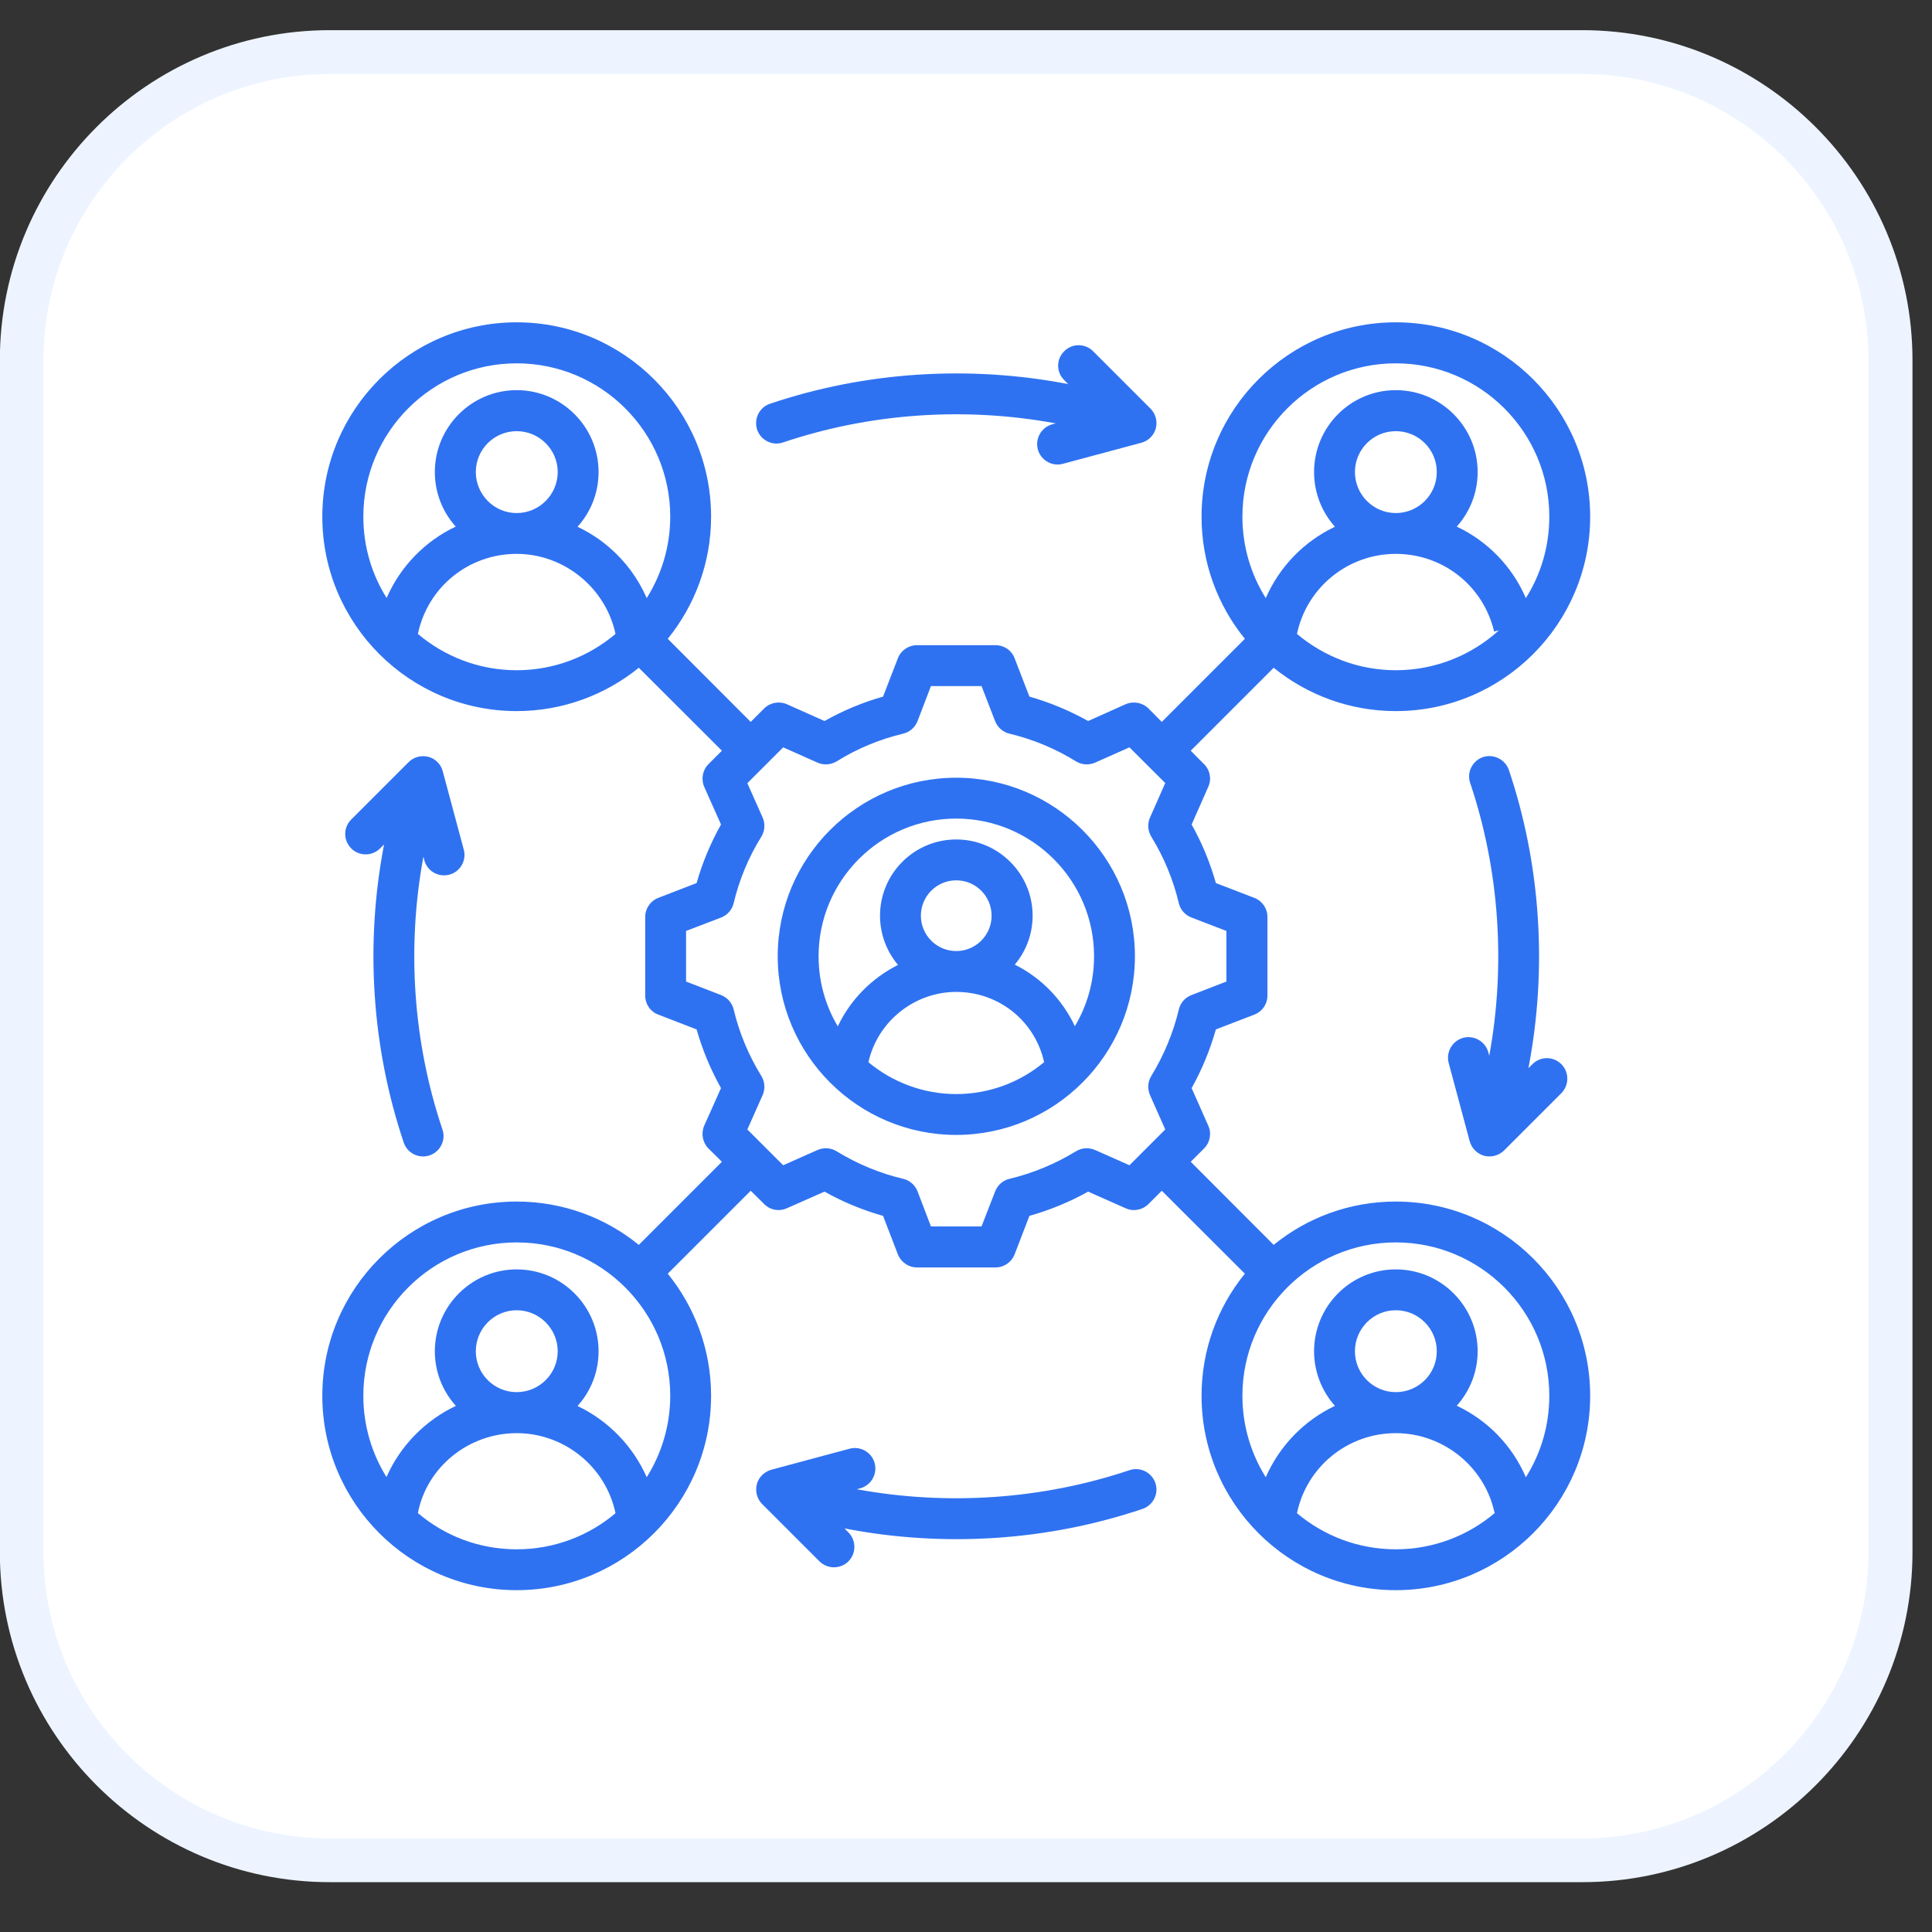 <svg xmlns="http://www.w3.org/2000/svg" xmlns:xlink="http://www.w3.org/1999/xlink" width="66" zoomAndPan="magnify" viewBox="0 0 49.5 49.5" height="66" preserveAspectRatio="xMidYMid meet" version="1.0"><rect x="0" y="0" width="49.5" height="49.5" fill="#333333" stroke="none"/><defs><clipPath id="b3284e0598"><path d="M 0.469 1.246 L 48.527 1.246 L 48.527 47.746 L 0.469 47.746 Z M 0.469 1.246 " clip-rule="nonzero"/></clipPath><clipPath id="f5b5b326c3"><path d="M 40.543 1.332 C 44.91 1.332 48.441 4.871 48.441 9.23 L 48.441 39.766 C 48.441 44.133 44.902 47.66 40.543 47.66 L 8.449 47.66 C 4.086 47.66 0.555 44.121 0.555 39.766 L 0.555 9.23 C 0.555 4.863 4.094 1.332 8.449 1.332 Z M 40.543 1.332 " clip-rule="nonzero"/></clipPath><clipPath id="e9a8c703cf"><path d="M 0 0.773 L 49 0.773 L 49 48.223 L 0 48.223 Z M 0 0.773 " clip-rule="nonzero"/></clipPath><clipPath id="2dec9b9a20"><path d="M 49 9.23 L 49 39.766 C 49 44.426 45.203 48.223 40.543 48.223 L 8.449 48.223 C 3.789 48.223 -0.004 44.426 -0.004 39.766 L -0.004 9.23 C -0.004 4.57 3.789 0.773 8.449 0.773 L 40.535 0.773 C 45.203 0.773 49 4.57 49 9.23 Z M 1.113 39.766 C 1.113 43.809 4.406 47.102 8.449 47.102 L 40.535 47.102 C 44.578 47.102 47.871 43.809 47.871 39.766 L 47.871 9.23 C 47.871 5.188 44.578 1.895 40.535 1.895 L 8.449 1.895 C 4.406 1.895 1.113 5.188 1.113 9.23 Z M 1.113 39.766 " clip-rule="nonzero"/></clipPath><clipPath id="083fea46fe"><path d="M 8.258 8.258 L 40.93 8.258 L 40.93 40.93 L 8.258 40.93 Z M 8.258 8.258 " clip-rule="nonzero"/></clipPath></defs><g clip-path="url(#b3284e0598)"><g clip-path="url(#f5b5b326c3)"><path fill="#ffffff" d="M -0.004 48.223 L -0.004 0.773 L 49 0.773 L 49 48.223 Z M -0.004 48.223 " fill-opacity="1" fill-rule="nonzero"/></g></g><g clip-path="url(#e9a8c703cf)"><g clip-path="url(#2dec9b9a20)"><path fill="#edf4ff" d="M -0.004 48.223 L -0.004 0.773 L 49 0.773 L 49 48.223 Z M -0.004 48.223 " fill-opacity="1" fill-rule="nonzero"/></g></g><g clip-path="url(#083fea46fe)"><path fill="#2f72f1" d="M 24.5 19.926 C 21.977 19.926 19.926 21.977 19.926 24.5 C 19.926 27.023 21.977 29.078 24.5 29.078 C 27.023 29.078 29.078 27.023 29.078 24.5 C 29.078 21.977 27.023 19.926 24.5 19.926 Z M 22.25 27.215 C 22.484 26.172 23.426 25.414 24.5 25.414 C 25.586 25.414 26.512 26.152 26.75 27.207 C 26.75 27.211 26.75 27.215 26.75 27.215 C 26.141 27.723 25.355 28.031 24.5 28.031 C 23.648 28.031 22.863 27.723 22.25 27.215 Z M 24.5 24.367 C 24 24.367 23.594 23.961 23.594 23.461 C 23.594 22.961 24 22.555 24.5 22.555 C 25 22.555 25.406 22.961 25.406 23.461 C 25.406 23.961 25 24.367 24.5 24.367 Z M 27.539 26.293 C 27.215 25.602 26.668 25.047 26 24.715 C 26.285 24.375 26.457 23.938 26.457 23.461 C 26.457 22.383 25.578 21.508 24.5 21.508 C 23.422 21.508 22.547 22.383 22.547 23.461 C 22.547 23.941 22.723 24.383 23.008 24.723 C 22.34 25.059 21.789 25.609 21.465 26.297 C 21.152 25.77 20.973 25.156 20.973 24.5 C 20.973 22.555 22.555 20.973 24.5 20.973 C 26.445 20.973 28.031 22.555 28.031 24.5 C 28.031 25.156 27.852 25.77 27.539 26.293 Z M 29.602 37.996 C 29.695 38.27 29.547 38.566 29.273 38.66 C 26.828 39.484 24.172 39.652 21.637 39.16 L 21.738 39.262 C 21.941 39.469 21.941 39.797 21.738 40.004 C 21.637 40.105 21.5 40.156 21.367 40.156 C 21.234 40.156 21.098 40.105 20.996 40.004 L 19.527 38.535 C 19.395 38.402 19.344 38.207 19.391 38.027 C 19.438 37.848 19.582 37.707 19.762 37.656 L 21.77 37.117 C 22.047 37.043 22.336 37.211 22.41 37.488 C 22.484 37.77 22.32 38.055 22.039 38.133 L 21.949 38.156 C 24.273 38.582 26.703 38.418 28.938 37.668 C 29.211 37.574 29.508 37.723 29.602 37.996 Z M 38.156 27.051 C 38.582 24.73 38.418 22.293 37.668 20.062 C 37.574 19.789 37.723 19.492 37.996 19.398 C 38.27 19.309 38.566 19.457 38.66 19.73 C 39.48 22.168 39.648 24.832 39.16 27.367 L 39.262 27.266 C 39.469 27.059 39.797 27.059 40.004 27.266 C 40.207 27.469 40.207 27.801 40.004 28.008 L 38.535 29.477 C 38.434 29.574 38.301 29.629 38.164 29.629 C 38.117 29.629 38.07 29.625 38.027 29.613 C 37.848 29.562 37.707 29.422 37.656 29.242 L 37.117 27.234 C 37.043 26.953 37.211 26.668 37.488 26.59 C 37.77 26.516 38.055 26.684 38.133 26.961 Z M 19.398 11.008 C 19.309 10.73 19.457 10.434 19.73 10.344 C 22.172 9.52 24.832 9.352 27.367 9.84 L 27.266 9.738 C 27.059 9.535 27.059 9.203 27.266 9 C 27.469 8.793 27.801 8.793 28.008 9 L 29.477 10.469 C 29.609 10.602 29.66 10.793 29.613 10.977 C 29.562 11.156 29.422 11.297 29.242 11.344 L 27.234 11.883 C 27.188 11.895 27.141 11.902 27.098 11.902 C 26.867 11.902 26.652 11.746 26.59 11.512 C 26.516 11.234 26.684 10.945 26.961 10.871 L 27.051 10.848 C 24.73 10.418 22.301 10.582 20.062 11.336 C 19.789 11.43 19.492 11.281 19.398 11.008 Z M 35.762 30.785 C 34.578 30.785 33.488 31.199 32.633 31.895 L 30.508 29.766 L 30.848 29.426 C 31.004 29.27 31.047 29.039 30.957 28.84 L 30.531 27.879 C 30.797 27.402 31.004 26.898 31.152 26.375 L 32.137 25.996 C 32.34 25.918 32.473 25.727 32.473 25.508 L 32.473 23.492 C 32.473 23.277 32.34 23.082 32.137 23.004 L 31.152 22.625 C 31.004 22.102 30.797 21.598 30.531 21.125 L 30.957 20.16 C 31.047 19.961 31.004 19.73 30.848 19.578 L 30.508 19.234 L 32.633 17.109 C 33.488 17.801 34.578 18.219 35.762 18.219 C 38.508 18.219 40.742 15.984 40.742 13.238 C 40.742 10.492 38.508 8.258 35.762 8.258 C 33.016 8.258 30.785 10.492 30.785 13.238 C 30.785 14.422 31.199 15.512 31.895 16.367 L 29.766 18.496 L 29.426 18.152 C 29.27 18 29.039 17.957 28.84 18.043 L 27.879 18.473 C 27.402 18.207 26.898 17.996 26.375 17.848 L 25.996 16.867 C 25.922 16.664 25.727 16.531 25.508 16.531 L 23.492 16.531 C 23.277 16.531 23.082 16.664 23.004 16.867 L 22.625 17.848 C 22.102 17.996 21.598 18.207 21.125 18.473 L 20.16 18.043 C 19.965 17.957 19.73 18 19.578 18.152 L 19.234 18.496 L 17.109 16.367 C 17.801 15.512 18.219 14.422 18.219 13.238 C 18.219 10.492 15.984 8.258 13.238 8.258 C 10.492 8.258 8.258 10.492 8.258 13.238 C 8.258 15.984 10.492 18.219 13.238 18.219 C 14.422 18.219 15.512 17.801 16.367 17.109 L 18.496 19.234 L 18.152 19.578 C 18 19.73 17.957 19.961 18.043 20.16 L 18.473 21.125 C 18.207 21.598 17.996 22.102 17.848 22.625 L 16.867 23.004 C 16.664 23.082 16.531 23.277 16.531 23.492 L 16.531 25.508 C 16.531 25.727 16.664 25.922 16.867 25.996 L 17.848 26.375 C 17.996 26.898 18.207 27.402 18.473 27.879 L 18.043 28.84 C 17.957 29.039 18 29.27 18.152 29.426 L 18.496 29.766 L 16.367 31.895 C 15.512 31.199 14.422 30.785 13.238 30.785 C 10.492 30.785 8.258 33.016 8.258 35.762 C 8.258 38.508 10.492 40.742 13.238 40.742 C 15.984 40.742 18.219 38.508 18.219 35.762 C 18.219 34.578 17.801 33.488 17.109 32.633 L 19.234 30.508 L 19.578 30.848 C 19.73 31.004 19.961 31.047 20.16 30.957 L 21.125 30.531 C 21.598 30.797 22.102 31.004 22.625 31.152 L 23.004 32.137 C 23.082 32.336 23.277 32.473 23.492 32.473 L 25.508 32.473 C 25.727 32.473 25.918 32.336 25.996 32.137 L 26.375 31.152 C 26.898 31.004 27.402 30.797 27.879 30.531 L 28.84 30.957 C 29.039 31.047 29.27 31.004 29.426 30.848 L 29.766 30.508 L 31.895 32.633 C 31.199 33.488 30.785 34.578 30.785 35.762 C 30.785 38.508 33.016 40.742 35.762 40.742 C 38.508 40.742 40.742 38.508 40.742 35.762 C 40.742 33.016 38.508 30.785 35.762 30.785 Z M 33.23 16.242 C 33.48 15.051 34.535 14.191 35.762 14.191 C 36.969 14.191 38.004 15.008 38.281 16.18 L 38.402 16.152 C 37.703 16.785 36.777 17.172 35.762 17.172 C 34.801 17.172 33.918 16.82 33.23 16.242 Z M 34.715 12.094 C 34.715 11.516 35.184 11.047 35.762 11.047 C 36.344 11.047 36.812 11.516 36.812 12.094 C 36.812 12.672 36.344 13.145 35.762 13.145 C 35.184 13.145 34.715 12.672 34.715 12.094 Z M 35.762 9.309 C 37.93 9.309 39.695 11.07 39.695 13.238 C 39.695 14.004 39.477 14.719 39.094 15.324 C 38.742 14.508 38.109 13.863 37.324 13.492 C 37.656 13.121 37.859 12.633 37.859 12.094 C 37.859 10.938 36.918 9.996 35.762 9.996 C 34.605 9.996 33.668 10.938 33.668 12.094 C 33.668 12.633 33.871 13.125 34.203 13.496 C 33.418 13.867 32.785 14.512 32.43 15.324 C 32.051 14.719 31.832 14.004 31.832 13.238 C 31.832 11.07 33.594 9.309 35.762 9.309 Z M 13.238 9.309 C 15.406 9.309 17.172 11.07 17.172 13.238 C 17.172 14.004 16.949 14.719 16.57 15.324 C 16.355 14.832 16.031 14.387 15.617 14.031 C 15.367 13.812 15.09 13.637 14.797 13.496 C 15.133 13.125 15.336 12.633 15.336 12.094 C 15.336 10.938 14.395 9.996 13.238 9.996 C 12.082 9.996 11.141 10.938 11.141 12.094 C 11.141 12.633 11.344 13.121 11.676 13.492 C 10.891 13.863 10.258 14.512 9.906 15.32 C 9.527 14.719 9.309 14.004 9.309 13.238 C 9.309 11.07 11.07 9.309 13.238 9.309 Z M 12.191 12.094 C 12.191 11.516 12.66 11.047 13.238 11.047 C 13.816 11.047 14.289 11.516 14.289 12.094 C 14.289 12.672 13.816 13.145 13.238 13.145 C 12.66 13.145 12.191 12.672 12.191 12.094 Z M 10.707 16.242 C 10.957 15.047 12 14.191 13.238 14.191 C 14.457 14.191 15.52 15.066 15.77 16.242 C 15.086 16.82 14.203 17.172 13.238 17.172 C 12.273 17.172 11.391 16.82 10.707 16.242 Z M 10.707 38.766 C 10.934 37.59 12.004 36.719 13.238 36.719 C 14.457 36.719 15.52 37.578 15.77 38.77 C 15.086 39.348 14.203 39.695 13.238 39.695 C 12.273 39.695 11.391 39.348 10.707 38.766 Z M 12.191 34.621 C 12.191 34.043 12.66 33.57 13.238 33.57 C 13.816 33.57 14.289 34.043 14.289 34.621 C 14.289 35.199 13.816 35.668 13.238 35.668 C 12.66 35.668 12.191 35.199 12.191 34.621 Z M 16.57 37.848 C 16.215 37.043 15.578 36.395 14.797 36.023 C 15.133 35.652 15.336 35.16 15.336 34.621 C 15.336 33.465 14.395 32.523 13.238 32.523 C 12.082 32.523 11.141 33.465 11.141 34.621 C 11.141 35.156 11.344 35.648 11.68 36.02 C 10.891 36.395 10.254 37.043 9.902 37.844 C 9.527 37.238 9.309 36.527 9.309 35.762 C 9.309 33.594 11.07 31.832 13.238 31.832 C 15.406 31.832 17.172 33.594 17.172 35.762 C 17.172 36.527 16.949 37.242 16.57 37.848 Z M 28.938 29.855 L 28.059 29.465 C 27.898 29.395 27.719 29.406 27.57 29.496 C 27.039 29.82 26.465 30.059 25.863 30.203 C 25.695 30.242 25.559 30.363 25.496 30.527 L 25.148 31.422 L 23.852 31.422 L 23.508 30.523 C 23.445 30.363 23.309 30.242 23.141 30.203 C 22.535 30.059 21.961 29.82 21.434 29.496 C 21.285 29.406 21.102 29.395 20.945 29.465 L 20.066 29.855 L 19.148 28.938 L 19.539 28.059 C 19.609 27.898 19.598 27.719 19.508 27.57 C 19.18 27.039 18.941 26.465 18.797 25.863 C 18.758 25.695 18.637 25.559 18.477 25.496 L 17.578 25.148 L 17.578 23.852 L 18.477 23.508 C 18.637 23.445 18.758 23.309 18.797 23.141 C 18.941 22.535 19.18 21.961 19.508 21.434 C 19.598 21.285 19.609 21.102 19.539 20.945 L 19.148 20.066 L 20.066 19.148 L 20.945 19.539 C 21.102 19.609 21.285 19.598 21.434 19.508 C 21.961 19.18 22.535 18.941 23.141 18.797 C 23.309 18.758 23.445 18.637 23.508 18.477 L 23.852 17.578 L 25.148 17.578 L 25.496 18.477 C 25.559 18.637 25.695 18.758 25.863 18.797 C 26.465 18.941 27.039 19.18 27.57 19.508 C 27.719 19.598 27.898 19.609 28.059 19.539 L 28.938 19.148 L 29.855 20.062 L 29.465 20.945 C 29.395 21.102 29.406 21.285 29.496 21.434 C 29.82 21.961 30.059 22.535 30.203 23.141 C 30.242 23.309 30.363 23.445 30.527 23.508 L 31.422 23.852 L 31.422 25.148 L 30.523 25.496 C 30.363 25.559 30.242 25.695 30.203 25.863 C 30.059 26.465 29.82 27.039 29.496 27.57 C 29.406 27.719 29.395 27.898 29.465 28.059 L 29.855 28.938 Z M 33.23 38.77 C 33.48 37.574 34.535 36.719 35.762 36.719 C 36.961 36.719 38.023 37.562 38.285 38.73 C 38.289 38.742 38.293 38.754 38.297 38.766 C 37.613 39.344 36.727 39.695 35.762 39.695 C 34.801 39.695 33.918 39.348 33.23 38.77 Z M 34.715 34.621 C 34.715 34.043 35.184 33.57 35.762 33.57 C 36.344 33.57 36.812 34.043 36.812 34.621 C 36.812 35.199 36.344 35.668 35.762 35.668 C 35.184 35.668 34.715 35.199 34.715 34.621 Z M 39.094 37.848 C 38.742 37.031 38.109 36.387 37.324 36.016 C 37.656 35.645 37.859 35.156 37.859 34.621 C 37.859 33.465 36.918 32.523 35.762 32.523 C 34.605 32.523 33.668 33.465 33.668 34.621 C 33.668 35.156 33.871 35.648 34.203 36.02 C 33.418 36.391 32.785 37.039 32.43 37.848 C 32.051 37.242 31.832 36.527 31.832 35.762 C 31.832 33.594 33.594 31.832 35.762 31.832 C 37.93 31.832 39.695 33.594 39.695 35.762 C 39.695 36.527 39.477 37.242 39.094 37.848 Z M 10.848 21.949 C 10.418 24.27 10.582 26.699 11.336 28.938 C 11.43 29.211 11.281 29.508 11.008 29.602 C 10.949 29.621 10.895 29.629 10.84 29.629 C 10.621 29.629 10.418 29.492 10.344 29.273 C 9.52 26.824 9.352 24.172 9.84 21.637 L 9.738 21.738 C 9.535 21.941 9.203 21.941 9 21.738 C 8.793 21.531 8.793 21.199 9 20.996 L 10.469 19.527 C 10.602 19.395 10.793 19.344 10.977 19.391 C 11.156 19.438 11.297 19.582 11.344 19.762 L 11.883 21.77 C 11.957 22.047 11.793 22.336 11.512 22.41 C 11.234 22.484 10.945 22.32 10.871 22.039 Z M 10.848 21.949 " fill-opacity="1" fill-rule="nonzero"/></g></svg>